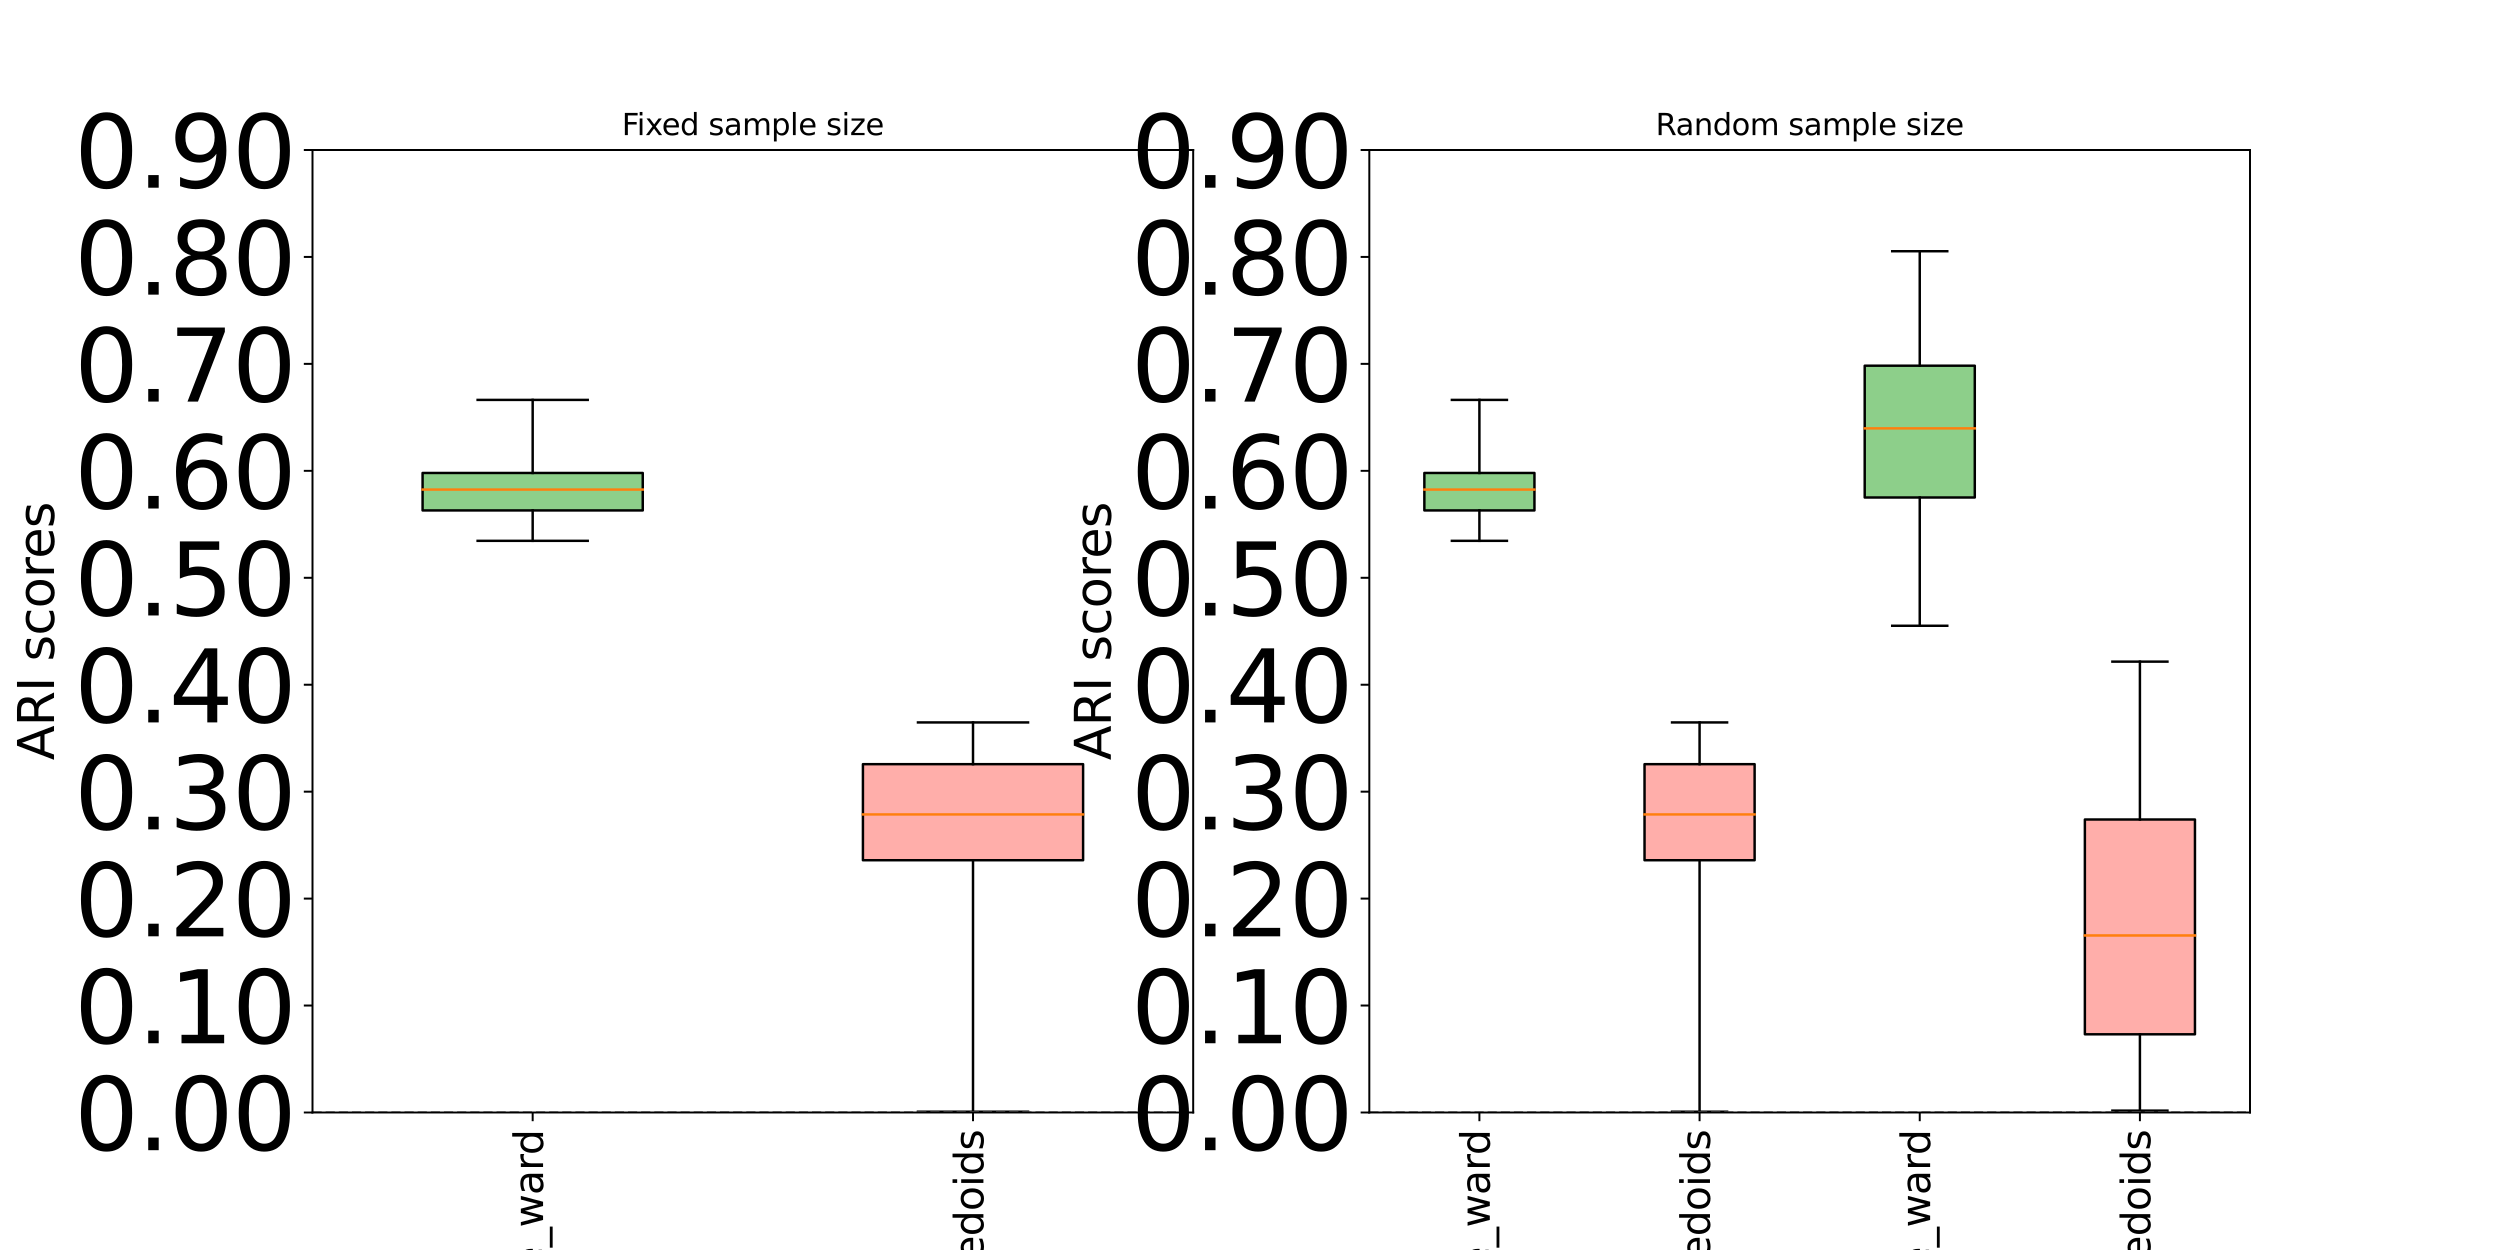 <?xml version="1.0" encoding="utf-8" standalone="no"?>
<!DOCTYPE svg PUBLIC "-//W3C//DTD SVG 1.1//EN"
  "http://www.w3.org/Graphics/SVG/1.1/DTD/svg11.dtd">
<svg xmlns:xlink="http://www.w3.org/1999/xlink" width="1008pt" height="504pt" viewBox="0 0 1008 504" xmlns="http://www.w3.org/2000/svg" version="1.1">
 <defs>
  <style type="text/css">*{stroke-linejoin: round; stroke-linecap: butt}</style>
 </defs>
 <g id="figure_1">
  <g id="patch_1">
   <path d="M 0 504 
L 1008 504 
L 1008 0 
L 0 0 
z
" style="fill: #ffffff"/>
  </g>
  <g id="axes_1">
   <g id="patch_2">
    <path d="M 126 448.56 
L 481.091 448.56 
L 481.091 60.48 
L 126 60.48 
z
" style="fill: #ffffff"/>
   </g>
   <g id="matplotlib.axis_1">
    <g id="xtick_1">
     <g id="line2d_1">
      <defs>
       <path id="m35c0bb3b2b" d="M 0 0 
L 0 3.5 
" style="stroke: #000000; stroke-width: 0.8"/>
      </defs>
      <g>
       <use xlink:href="#m35c0bb3b2b" x="214.773" y="448.56" style="stroke: #000000; stroke-width: 0.8"/>
      </g>
     </g>
     <g id="text_1">
      <!-- MIASA-(Eucl, Granger-Cause-3diff-chi2)- -Agglomerative_ward -->
      <g transform="translate(218.965 943.688)rotate(-90)scale(0.16 -0.16)">
       <defs>
        <path id="DejaVuSans-4d" d="M 628 4666 
L 1569 4666 
L 2759 1491 
L 3956 4666 
L 4897 4666 
L 4897 0 
L 4281 0 
L 4281 4097 
L 3078 897 
L 2444 897 
L 1241 4097 
L 1241 0 
L 628 0 
L 628 4666 
z
" transform="scale(0.016)"/>
        <path id="DejaVuSans-49" d="M 628 4666 
L 1259 4666 
L 1259 0 
L 628 0 
L 628 4666 
z
" transform="scale(0.016)"/>
        <path id="DejaVuSans-41" d="M 2188 4044 
L 1331 1722 
L 3047 1722 
L 2188 4044 
z
M 1831 4666 
L 2547 4666 
L 4325 0 
L 3669 0 
L 3244 1197 
L 1141 1197 
L 716 0 
L 50 0 
L 1831 4666 
z
" transform="scale(0.016)"/>
        <path id="DejaVuSans-53" d="M 3425 4513 
L 3425 3897 
Q 3066 4069 2747 4153 
Q 2428 4238 2131 4238 
Q 1616 4238 1336 4038 
Q 1056 3838 1056 3469 
Q 1056 3159 1242 3001 
Q 1428 2844 1947 2747 
L 2328 2669 
Q 3034 2534 3370 2195 
Q 3706 1856 3706 1288 
Q 3706 609 3251 259 
Q 2797 -91 1919 -91 
Q 1588 -91 1214 -16 
Q 841 59 441 206 
L 441 856 
Q 825 641 1194 531 
Q 1563 422 1919 422 
Q 2459 422 2753 634 
Q 3047 847 3047 1241 
Q 3047 1584 2836 1778 
Q 2625 1972 2144 2069 
L 1759 2144 
Q 1053 2284 737 2584 
Q 422 2884 422 3419 
Q 422 4038 858 4394 
Q 1294 4750 2059 4750 
Q 2388 4750 2728 4690 
Q 3069 4631 3425 4513 
z
" transform="scale(0.016)"/>
        <path id="DejaVuSans-2d" d="M 313 2009 
L 1997 2009 
L 1997 1497 
L 313 1497 
L 313 2009 
z
" transform="scale(0.016)"/>
        <path id="DejaVuSans-28" d="M 1984 4856 
Q 1566 4138 1362 3434 
Q 1159 2731 1159 2009 
Q 1159 1288 1364 580 
Q 1569 -128 1984 -844 
L 1484 -844 
Q 1016 -109 783 600 
Q 550 1309 550 2009 
Q 550 2706 781 3412 
Q 1013 4119 1484 4856 
L 1984 4856 
z
" transform="scale(0.016)"/>
        <path id="DejaVuSans-45" d="M 628 4666 
L 3578 4666 
L 3578 4134 
L 1259 4134 
L 1259 2753 
L 3481 2753 
L 3481 2222 
L 1259 2222 
L 1259 531 
L 3634 531 
L 3634 0 
L 628 0 
L 628 4666 
z
" transform="scale(0.016)"/>
        <path id="DejaVuSans-75" d="M 544 1381 
L 544 3500 
L 1119 3500 
L 1119 1403 
Q 1119 906 1312 657 
Q 1506 409 1894 409 
Q 2359 409 2629 706 
Q 2900 1003 2900 1516 
L 2900 3500 
L 3475 3500 
L 3475 0 
L 2900 0 
L 2900 538 
Q 2691 219 2414 64 
Q 2138 -91 1772 -91 
Q 1169 -91 856 284 
Q 544 659 544 1381 
z
M 1991 3584 
L 1991 3584 
z
" transform="scale(0.016)"/>
        <path id="DejaVuSans-63" d="M 3122 3366 
L 3122 2828 
Q 2878 2963 2633 3030 
Q 2388 3097 2138 3097 
Q 1578 3097 1268 2742 
Q 959 2388 959 1747 
Q 959 1106 1268 751 
Q 1578 397 2138 397 
Q 2388 397 2633 464 
Q 2878 531 3122 666 
L 3122 134 
Q 2881 22 2623 -34 
Q 2366 -91 2075 -91 
Q 1284 -91 818 406 
Q 353 903 353 1747 
Q 353 2603 823 3093 
Q 1294 3584 2113 3584 
Q 2378 3584 2631 3529 
Q 2884 3475 3122 3366 
z
" transform="scale(0.016)"/>
        <path id="DejaVuSans-6c" d="M 603 4863 
L 1178 4863 
L 1178 0 
L 603 0 
L 603 4863 
z
" transform="scale(0.016)"/>
        <path id="DejaVuSans-2c" d="M 750 794 
L 1409 794 
L 1409 256 
L 897 -744 
L 494 -744 
L 750 256 
L 750 794 
z
" transform="scale(0.016)"/>
        <path id="DejaVuSans-20" transform="scale(0.016)"/>
        <path id="DejaVuSans-47" d="M 3809 666 
L 3809 1919 
L 2778 1919 
L 2778 2438 
L 4434 2438 
L 4434 434 
Q 4069 175 3628 42 
Q 3188 -91 2688 -91 
Q 1594 -91 976 548 
Q 359 1188 359 2328 
Q 359 3472 976 4111 
Q 1594 4750 2688 4750 
Q 3144 4750 3555 4637 
Q 3966 4525 4313 4306 
L 4313 3634 
Q 3963 3931 3569 4081 
Q 3175 4231 2741 4231 
Q 1884 4231 1454 3753 
Q 1025 3275 1025 2328 
Q 1025 1384 1454 906 
Q 1884 428 2741 428 
Q 3075 428 3337 486 
Q 3600 544 3809 666 
z
" transform="scale(0.016)"/>
        <path id="DejaVuSans-72" d="M 2631 2963 
Q 2534 3019 2420 3045 
Q 2306 3072 2169 3072 
Q 1681 3072 1420 2755 
Q 1159 2438 1159 1844 
L 1159 0 
L 581 0 
L 581 3500 
L 1159 3500 
L 1159 2956 
Q 1341 3275 1631 3429 
Q 1922 3584 2338 3584 
Q 2397 3584 2469 3576 
Q 2541 3569 2628 3553 
L 2631 2963 
z
" transform="scale(0.016)"/>
        <path id="DejaVuSans-61" d="M 2194 1759 
Q 1497 1759 1228 1600 
Q 959 1441 959 1056 
Q 959 750 1161 570 
Q 1363 391 1709 391 
Q 2188 391 2477 730 
Q 2766 1069 2766 1631 
L 2766 1759 
L 2194 1759 
z
M 3341 1997 
L 3341 0 
L 2766 0 
L 2766 531 
Q 2569 213 2275 61 
Q 1981 -91 1556 -91 
Q 1019 -91 701 211 
Q 384 513 384 1019 
Q 384 1609 779 1909 
Q 1175 2209 1959 2209 
L 2766 2209 
L 2766 2266 
Q 2766 2663 2505 2880 
Q 2244 3097 1772 3097 
Q 1472 3097 1187 3025 
Q 903 2953 641 2809 
L 641 3341 
Q 956 3463 1253 3523 
Q 1550 3584 1831 3584 
Q 2591 3584 2966 3190 
Q 3341 2797 3341 1997 
z
" transform="scale(0.016)"/>
        <path id="DejaVuSans-6e" d="M 3513 2113 
L 3513 0 
L 2938 0 
L 2938 2094 
Q 2938 2591 2744 2837 
Q 2550 3084 2163 3084 
Q 1697 3084 1428 2787 
Q 1159 2491 1159 1978 
L 1159 0 
L 581 0 
L 581 3500 
L 1159 3500 
L 1159 2956 
Q 1366 3272 1645 3428 
Q 1925 3584 2291 3584 
Q 2894 3584 3203 3211 
Q 3513 2838 3513 2113 
z
" transform="scale(0.016)"/>
        <path id="DejaVuSans-67" d="M 2906 1791 
Q 2906 2416 2648 2759 
Q 2391 3103 1925 3103 
Q 1463 3103 1205 2759 
Q 947 2416 947 1791 
Q 947 1169 1205 825 
Q 1463 481 1925 481 
Q 2391 481 2648 825 
Q 2906 1169 2906 1791 
z
M 3481 434 
Q 3481 -459 3084 -895 
Q 2688 -1331 1869 -1331 
Q 1566 -1331 1297 -1286 
Q 1028 -1241 775 -1147 
L 775 -588 
Q 1028 -725 1275 -790 
Q 1522 -856 1778 -856 
Q 2344 -856 2625 -561 
Q 2906 -266 2906 331 
L 2906 616 
Q 2728 306 2450 153 
Q 2172 0 1784 0 
Q 1141 0 747 490 
Q 353 981 353 1791 
Q 353 2603 747 3093 
Q 1141 3584 1784 3584 
Q 2172 3584 2450 3431 
Q 2728 3278 2906 2969 
L 2906 3500 
L 3481 3500 
L 3481 434 
z
" transform="scale(0.016)"/>
        <path id="DejaVuSans-65" d="M 3597 1894 
L 3597 1613 
L 953 1613 
Q 991 1019 1311 708 
Q 1631 397 2203 397 
Q 2534 397 2845 478 
Q 3156 559 3463 722 
L 3463 178 
Q 3153 47 2828 -22 
Q 2503 -91 2169 -91 
Q 1331 -91 842 396 
Q 353 884 353 1716 
Q 353 2575 817 3079 
Q 1281 3584 2069 3584 
Q 2775 3584 3186 3129 
Q 3597 2675 3597 1894 
z
M 3022 2063 
Q 3016 2534 2758 2815 
Q 2500 3097 2075 3097 
Q 1594 3097 1305 2825 
Q 1016 2553 972 2059 
L 3022 2063 
z
" transform="scale(0.016)"/>
        <path id="DejaVuSans-43" d="M 4122 4306 
L 4122 3641 
Q 3803 3938 3442 4084 
Q 3081 4231 2675 4231 
Q 1875 4231 1450 3742 
Q 1025 3253 1025 2328 
Q 1025 1406 1450 917 
Q 1875 428 2675 428 
Q 3081 428 3442 575 
Q 3803 722 4122 1019 
L 4122 359 
Q 3791 134 3420 21 
Q 3050 -91 2638 -91 
Q 1578 -91 968 557 
Q 359 1206 359 2328 
Q 359 3453 968 4101 
Q 1578 4750 2638 4750 
Q 3056 4750 3426 4639 
Q 3797 4528 4122 4306 
z
" transform="scale(0.016)"/>
        <path id="DejaVuSans-73" d="M 2834 3397 
L 2834 2853 
Q 2591 2978 2328 3040 
Q 2066 3103 1784 3103 
Q 1356 3103 1142 2972 
Q 928 2841 928 2578 
Q 928 2378 1081 2264 
Q 1234 2150 1697 2047 
L 1894 2003 
Q 2506 1872 2764 1633 
Q 3022 1394 3022 966 
Q 3022 478 2636 193 
Q 2250 -91 1575 -91 
Q 1294 -91 989 -36 
Q 684 19 347 128 
L 347 722 
Q 666 556 975 473 
Q 1284 391 1588 391 
Q 1994 391 2212 530 
Q 2431 669 2431 922 
Q 2431 1156 2273 1281 
Q 2116 1406 1581 1522 
L 1381 1569 
Q 847 1681 609 1914 
Q 372 2147 372 2553 
Q 372 3047 722 3315 
Q 1072 3584 1716 3584 
Q 2034 3584 2315 3537 
Q 2597 3491 2834 3397 
z
" transform="scale(0.016)"/>
        <path id="DejaVuSans-33" d="M 2597 2516 
Q 3050 2419 3304 2112 
Q 3559 1806 3559 1356 
Q 3559 666 3084 287 
Q 2609 -91 1734 -91 
Q 1441 -91 1130 -33 
Q 819 25 488 141 
L 488 750 
Q 750 597 1062 519 
Q 1375 441 1716 441 
Q 2309 441 2620 675 
Q 2931 909 2931 1356 
Q 2931 1769 2642 2001 
Q 2353 2234 1838 2234 
L 1294 2234 
L 1294 2753 
L 1863 2753 
Q 2328 2753 2575 2939 
Q 2822 3125 2822 3475 
Q 2822 3834 2567 4026 
Q 2313 4219 1838 4219 
Q 1578 4219 1281 4162 
Q 984 4106 628 3988 
L 628 4550 
Q 988 4650 1302 4700 
Q 1616 4750 1894 4750 
Q 2613 4750 3031 4423 
Q 3450 4097 3450 3541 
Q 3450 3153 3228 2886 
Q 3006 2619 2597 2516 
z
" transform="scale(0.016)"/>
        <path id="DejaVuSans-64" d="M 2906 2969 
L 2906 4863 
L 3481 4863 
L 3481 0 
L 2906 0 
L 2906 525 
Q 2725 213 2448 61 
Q 2172 -91 1784 -91 
Q 1150 -91 751 415 
Q 353 922 353 1747 
Q 353 2572 751 3078 
Q 1150 3584 1784 3584 
Q 2172 3584 2448 3432 
Q 2725 3281 2906 2969 
z
M 947 1747 
Q 947 1113 1208 752 
Q 1469 391 1925 391 
Q 2381 391 2643 752 
Q 2906 1113 2906 1747 
Q 2906 2381 2643 2742 
Q 2381 3103 1925 3103 
Q 1469 3103 1208 2742 
Q 947 2381 947 1747 
z
" transform="scale(0.016)"/>
        <path id="DejaVuSans-69" d="M 603 3500 
L 1178 3500 
L 1178 0 
L 603 0 
L 603 3500 
z
M 603 4863 
L 1178 4863 
L 1178 4134 
L 603 4134 
L 603 4863 
z
" transform="scale(0.016)"/>
        <path id="DejaVuSans-66" d="M 2375 4863 
L 2375 4384 
L 1825 4384 
Q 1516 4384 1395 4259 
Q 1275 4134 1275 3809 
L 1275 3500 
L 2222 3500 
L 2222 3053 
L 1275 3053 
L 1275 0 
L 697 0 
L 697 3053 
L 147 3053 
L 147 3500 
L 697 3500 
L 697 3744 
Q 697 4328 969 4595 
Q 1241 4863 1831 4863 
L 2375 4863 
z
" transform="scale(0.016)"/>
        <path id="DejaVuSans-68" d="M 3513 2113 
L 3513 0 
L 2938 0 
L 2938 2094 
Q 2938 2591 2744 2837 
Q 2550 3084 2163 3084 
Q 1697 3084 1428 2787 
Q 1159 2491 1159 1978 
L 1159 0 
L 581 0 
L 581 4863 
L 1159 4863 
L 1159 2956 
Q 1366 3272 1645 3428 
Q 1925 3584 2291 3584 
Q 2894 3584 3203 3211 
Q 3513 2838 3513 2113 
z
" transform="scale(0.016)"/>
        <path id="DejaVuSans-32" d="M 1228 531 
L 3431 531 
L 3431 0 
L 469 0 
L 469 531 
Q 828 903 1448 1529 
Q 2069 2156 2228 2338 
Q 2531 2678 2651 2914 
Q 2772 3150 2772 3378 
Q 2772 3750 2511 3984 
Q 2250 4219 1831 4219 
Q 1534 4219 1204 4116 
Q 875 4013 500 3803 
L 500 4441 
Q 881 4594 1212 4672 
Q 1544 4750 1819 4750 
Q 2544 4750 2975 4387 
Q 3406 4025 3406 3419 
Q 3406 3131 3298 2873 
Q 3191 2616 2906 2266 
Q 2828 2175 2409 1742 
Q 1991 1309 1228 531 
z
" transform="scale(0.016)"/>
        <path id="DejaVuSans-29" d="M 513 4856 
L 1013 4856 
Q 1481 4119 1714 3412 
Q 1947 2706 1947 2009 
Q 1947 1309 1714 600 
Q 1481 -109 1013 -844 
L 513 -844 
Q 928 -128 1133 580 
Q 1338 1288 1338 2009 
Q 1338 2731 1133 3434 
Q 928 4138 513 4856 
z
" transform="scale(0.016)"/>
        <path id="DejaVuSans-6f" d="M 1959 3097 
Q 1497 3097 1228 2736 
Q 959 2375 959 1747 
Q 959 1119 1226 758 
Q 1494 397 1959 397 
Q 2419 397 2687 759 
Q 2956 1122 2956 1747 
Q 2956 2369 2687 2733 
Q 2419 3097 1959 3097 
z
M 1959 3584 
Q 2709 3584 3137 3096 
Q 3566 2609 3566 1747 
Q 3566 888 3137 398 
Q 2709 -91 1959 -91 
Q 1206 -91 779 398 
Q 353 888 353 1747 
Q 353 2609 779 3096 
Q 1206 3584 1959 3584 
z
" transform="scale(0.016)"/>
        <path id="DejaVuSans-6d" d="M 3328 2828 
Q 3544 3216 3844 3400 
Q 4144 3584 4550 3584 
Q 5097 3584 5394 3201 
Q 5691 2819 5691 2113 
L 5691 0 
L 5113 0 
L 5113 2094 
Q 5113 2597 4934 2840 
Q 4756 3084 4391 3084 
Q 3944 3084 3684 2787 
Q 3425 2491 3425 1978 
L 3425 0 
L 2847 0 
L 2847 2094 
Q 2847 2600 2669 2842 
Q 2491 3084 2119 3084 
Q 1678 3084 1418 2786 
Q 1159 2488 1159 1978 
L 1159 0 
L 581 0 
L 581 3500 
L 1159 3500 
L 1159 2956 
Q 1356 3278 1631 3431 
Q 1906 3584 2284 3584 
Q 2666 3584 2933 3390 
Q 3200 3197 3328 2828 
z
" transform="scale(0.016)"/>
        <path id="DejaVuSans-74" d="M 1172 4494 
L 1172 3500 
L 2356 3500 
L 2356 3053 
L 1172 3053 
L 1172 1153 
Q 1172 725 1289 603 
Q 1406 481 1766 481 
L 2356 481 
L 2356 0 
L 1766 0 
Q 1100 0 847 248 
Q 594 497 594 1153 
L 594 3053 
L 172 3053 
L 172 3500 
L 594 3500 
L 594 4494 
L 1172 4494 
z
" transform="scale(0.016)"/>
        <path id="DejaVuSans-76" d="M 191 3500 
L 800 3500 
L 1894 563 
L 2988 3500 
L 3597 3500 
L 2284 0 
L 1503 0 
L 191 3500 
z
" transform="scale(0.016)"/>
        <path id="DejaVuSans-5f" d="M 3263 -1063 
L 3263 -1509 
L -63 -1509 
L -63 -1063 
L 3263 -1063 
z
" transform="scale(0.016)"/>
        <path id="DejaVuSans-77" d="M 269 3500 
L 844 3500 
L 1563 769 
L 2278 3500 
L 2956 3500 
L 3675 769 
L 4391 3500 
L 4966 3500 
L 4050 0 
L 3372 0 
L 2619 2869 
L 1863 0 
L 1184 0 
L 269 3500 
z
" transform="scale(0.016)"/>
       </defs>
       <use xlink:href="#DejaVuSans-4d"/>
       <use xlink:href="#DejaVuSans-49" x="86.279"/>
       <use xlink:href="#DejaVuSans-41" x="115.771"/>
       <use xlink:href="#DejaVuSans-53" x="184.18"/>
       <use xlink:href="#DejaVuSans-41" x="249.531"/>
       <use xlink:href="#DejaVuSans-2d" x="315.689"/>
       <use xlink:href="#DejaVuSans-28" x="351.773"/>
       <use xlink:href="#DejaVuSans-45" x="390.787"/>
       <use xlink:href="#DejaVuSans-75" x="453.971"/>
       <use xlink:href="#DejaVuSans-63" x="517.35"/>
       <use xlink:href="#DejaVuSans-6c" x="572.33"/>
       <use xlink:href="#DejaVuSans-2c" x="600.113"/>
       <use xlink:href="#DejaVuSans-20" x="631.9"/>
       <use xlink:href="#DejaVuSans-47" x="663.688"/>
       <use xlink:href="#DejaVuSans-72" x="741.178"/>
       <use xlink:href="#DejaVuSans-61" x="782.291"/>
       <use xlink:href="#DejaVuSans-6e" x="843.57"/>
       <use xlink:href="#DejaVuSans-67" x="906.949"/>
       <use xlink:href="#DejaVuSans-65" x="970.426"/>
       <use xlink:href="#DejaVuSans-72" x="1031.949"/>
       <use xlink:href="#DejaVuSans-2d" x="1066.688"/>
       <use xlink:href="#DejaVuSans-43" x="1102.771"/>
       <use xlink:href="#DejaVuSans-61" x="1172.596"/>
       <use xlink:href="#DejaVuSans-75" x="1233.875"/>
       <use xlink:href="#DejaVuSans-73" x="1297.254"/>
       <use xlink:href="#DejaVuSans-65" x="1349.354"/>
       <use xlink:href="#DejaVuSans-2d" x="1410.877"/>
       <use xlink:href="#DejaVuSans-33" x="1446.961"/>
       <use xlink:href="#DejaVuSans-64" x="1510.584"/>
       <use xlink:href="#DejaVuSans-69" x="1574.061"/>
       <use xlink:href="#DejaVuSans-66" x="1601.844"/>
       <use xlink:href="#DejaVuSans-66" x="1637.049"/>
       <use xlink:href="#DejaVuSans-2d" x="1666.754"/>
       <use xlink:href="#DejaVuSans-63" x="1702.838"/>
       <use xlink:href="#DejaVuSans-68" x="1757.818"/>
       <use xlink:href="#DejaVuSans-69" x="1821.197"/>
       <use xlink:href="#DejaVuSans-32" x="1848.98"/>
       <use xlink:href="#DejaVuSans-29" x="1912.604"/>
       <use xlink:href="#DejaVuSans-2d" x="1951.617"/>
       <use xlink:href="#DejaVuSans-2d" x="1987.701"/>
       <use xlink:href="#DejaVuSans-41" x="2021.535"/>
       <use xlink:href="#DejaVuSans-67" x="2089.943"/>
       <use xlink:href="#DejaVuSans-67" x="2153.42"/>
       <use xlink:href="#DejaVuSans-6c" x="2216.896"/>
       <use xlink:href="#DejaVuSans-6f" x="2244.68"/>
       <use xlink:href="#DejaVuSans-6d" x="2305.861"/>
       <use xlink:href="#DejaVuSans-65" x="2403.273"/>
       <use xlink:href="#DejaVuSans-72" x="2464.797"/>
       <use xlink:href="#DejaVuSans-61" x="2505.91"/>
       <use xlink:href="#DejaVuSans-74" x="2567.189"/>
       <use xlink:href="#DejaVuSans-69" x="2606.398"/>
       <use xlink:href="#DejaVuSans-76" x="2634.182"/>
       <use xlink:href="#DejaVuSans-65" x="2693.361"/>
       <use xlink:href="#DejaVuSans-5f" x="2754.885"/>
       <use xlink:href="#DejaVuSans-77" x="2804.885"/>
       <use xlink:href="#DejaVuSans-61" x="2886.672"/>
       <use xlink:href="#DejaVuSans-72" x="2947.951"/>
       <use xlink:href="#DejaVuSans-64" x="2987.314"/>
      </g>
     </g>
    </g>
    <g id="xtick_2">
     <g id="line2d_2">
      <g>
       <use xlink:href="#m35c0bb3b2b" x="392.318" y="448.56" style="stroke: #000000; stroke-width: 0.8"/>
      </g>
     </g>
     <g id="text_2">
      <!-- non_MD-(Eucl, Granger-Cause-3diff-chi2)- -Kmedoids -->
      <g transform="translate(396.511 871.852)rotate(-90)scale(0.16 -0.16)">
       <defs>
        <path id="DejaVuSans-44" d="M 1259 4147 
L 1259 519 
L 2022 519 
Q 2988 519 3436 956 
Q 3884 1394 3884 2338 
Q 3884 3275 3436 3711 
Q 2988 4147 2022 4147 
L 1259 4147 
z
M 628 4666 
L 1925 4666 
Q 3281 4666 3915 4102 
Q 4550 3538 4550 2338 
Q 4550 1131 3912 565 
Q 3275 0 1925 0 
L 628 0 
L 628 4666 
z
" transform="scale(0.016)"/>
        <path id="DejaVuSans-4b" d="M 628 4666 
L 1259 4666 
L 1259 2694 
L 3353 4666 
L 4166 4666 
L 1850 2491 
L 4331 0 
L 3500 0 
L 1259 2247 
L 1259 0 
L 628 0 
L 628 4666 
z
" transform="scale(0.016)"/>
       </defs>
       <use xlink:href="#DejaVuSans-6e"/>
       <use xlink:href="#DejaVuSans-6f" x="63.379"/>
       <use xlink:href="#DejaVuSans-6e" x="124.561"/>
       <use xlink:href="#DejaVuSans-5f" x="187.939"/>
       <use xlink:href="#DejaVuSans-4d" x="237.939"/>
       <use xlink:href="#DejaVuSans-44" x="324.219"/>
       <use xlink:href="#DejaVuSans-2d" x="401.221"/>
       <use xlink:href="#DejaVuSans-28" x="437.305"/>
       <use xlink:href="#DejaVuSans-45" x="476.318"/>
       <use xlink:href="#DejaVuSans-75" x="539.502"/>
       <use xlink:href="#DejaVuSans-63" x="602.881"/>
       <use xlink:href="#DejaVuSans-6c" x="657.861"/>
       <use xlink:href="#DejaVuSans-2c" x="685.645"/>
       <use xlink:href="#DejaVuSans-20" x="717.432"/>
       <use xlink:href="#DejaVuSans-47" x="749.219"/>
       <use xlink:href="#DejaVuSans-72" x="826.709"/>
       <use xlink:href="#DejaVuSans-61" x="867.822"/>
       <use xlink:href="#DejaVuSans-6e" x="929.102"/>
       <use xlink:href="#DejaVuSans-67" x="992.48"/>
       <use xlink:href="#DejaVuSans-65" x="1055.957"/>
       <use xlink:href="#DejaVuSans-72" x="1117.48"/>
       <use xlink:href="#DejaVuSans-2d" x="1152.219"/>
       <use xlink:href="#DejaVuSans-43" x="1188.303"/>
       <use xlink:href="#DejaVuSans-61" x="1258.127"/>
       <use xlink:href="#DejaVuSans-75" x="1319.406"/>
       <use xlink:href="#DejaVuSans-73" x="1382.785"/>
       <use xlink:href="#DejaVuSans-65" x="1434.885"/>
       <use xlink:href="#DejaVuSans-2d" x="1496.408"/>
       <use xlink:href="#DejaVuSans-33" x="1532.492"/>
       <use xlink:href="#DejaVuSans-64" x="1596.115"/>
       <use xlink:href="#DejaVuSans-69" x="1659.592"/>
       <use xlink:href="#DejaVuSans-66" x="1687.375"/>
       <use xlink:href="#DejaVuSans-66" x="1722.58"/>
       <use xlink:href="#DejaVuSans-2d" x="1752.285"/>
       <use xlink:href="#DejaVuSans-63" x="1788.369"/>
       <use xlink:href="#DejaVuSans-68" x="1843.35"/>
       <use xlink:href="#DejaVuSans-69" x="1906.729"/>
       <use xlink:href="#DejaVuSans-32" x="1934.512"/>
       <use xlink:href="#DejaVuSans-29" x="1998.135"/>
       <use xlink:href="#DejaVuSans-2d" x="2037.148"/>
       <use xlink:href="#DejaVuSans-2d" x="2073.232"/>
       <use xlink:href="#DejaVuSans-4b" x="2109.316"/>
       <use xlink:href="#DejaVuSans-6d" x="2174.893"/>
       <use xlink:href="#DejaVuSans-65" x="2272.305"/>
       <use xlink:href="#DejaVuSans-64" x="2333.828"/>
       <use xlink:href="#DejaVuSans-6f" x="2397.305"/>
       <use xlink:href="#DejaVuSans-69" x="2458.486"/>
       <use xlink:href="#DejaVuSans-64" x="2486.27"/>
       <use xlink:href="#DejaVuSans-73" x="2549.746"/>
      </g>
     </g>
    </g>
   </g>
   <g id="matplotlib.axis_2">
    <g id="ytick_1">
     <g id="line2d_3">
      <defs>
       <path id="m1cfe12003a" d="M 0 0 
L -3.5 0 
" style="stroke: #000000; stroke-width: 0.8"/>
      </defs>
      <g>
       <use xlink:href="#m1cfe12003a" x="126" y="448.56" style="stroke: #000000; stroke-width: 0.8"/>
      </g>
     </g>
     <g id="text_3">
      <!-- 0.00 -->
      <g transform="translate(29.938 463.757)scale(0.4 -0.4)">
       <defs>
        <path id="DejaVuSans-30" d="M 2034 4250 
Q 1547 4250 1301 3770 
Q 1056 3291 1056 2328 
Q 1056 1369 1301 889 
Q 1547 409 2034 409 
Q 2525 409 2770 889 
Q 3016 1369 3016 2328 
Q 3016 3291 2770 3770 
Q 2525 4250 2034 4250 
z
M 2034 4750 
Q 2819 4750 3233 4129 
Q 3647 3509 3647 2328 
Q 3647 1150 3233 529 
Q 2819 -91 2034 -91 
Q 1250 -91 836 529 
Q 422 1150 422 2328 
Q 422 3509 836 4129 
Q 1250 4750 2034 4750 
z
" transform="scale(0.016)"/>
        <path id="DejaVuSans-2e" d="M 684 794 
L 1344 794 
L 1344 0 
L 684 0 
L 684 794 
z
" transform="scale(0.016)"/>
       </defs>
       <use xlink:href="#DejaVuSans-30"/>
       <use xlink:href="#DejaVuSans-2e" x="63.623"/>
       <use xlink:href="#DejaVuSans-30" x="95.41"/>
       <use xlink:href="#DejaVuSans-30" x="159.033"/>
      </g>
     </g>
    </g>
    <g id="ytick_2">
     <g id="line2d_4">
      <g>
       <use xlink:href="#m1cfe12003a" x="126" y="405.44" style="stroke: #000000; stroke-width: 0.8"/>
      </g>
     </g>
     <g id="text_4">
      <!-- 0.10 -->
      <g transform="translate(29.938 420.637)scale(0.4 -0.4)">
       <defs>
        <path id="DejaVuSans-31" d="M 794 531 
L 1825 531 
L 1825 4091 
L 703 3866 
L 703 4441 
L 1819 4666 
L 2450 4666 
L 2450 531 
L 3481 531 
L 3481 0 
L 794 0 
L 794 531 
z
" transform="scale(0.016)"/>
       </defs>
       <use xlink:href="#DejaVuSans-30"/>
       <use xlink:href="#DejaVuSans-2e" x="63.623"/>
       <use xlink:href="#DejaVuSans-31" x="95.41"/>
       <use xlink:href="#DejaVuSans-30" x="159.033"/>
      </g>
     </g>
    </g>
    <g id="ytick_3">
     <g id="line2d_5">
      <g>
       <use xlink:href="#m1cfe12003a" x="126" y="362.32" style="stroke: #000000; stroke-width: 0.8"/>
      </g>
     </g>
     <g id="text_5">
      <!-- 0.20 -->
      <g transform="translate(29.938 377.517)scale(0.4 -0.4)">
       <use xlink:href="#DejaVuSans-30"/>
       <use xlink:href="#DejaVuSans-2e" x="63.623"/>
       <use xlink:href="#DejaVuSans-32" x="95.41"/>
       <use xlink:href="#DejaVuSans-30" x="159.033"/>
      </g>
     </g>
    </g>
    <g id="ytick_4">
     <g id="line2d_6">
      <g>
       <use xlink:href="#m1cfe12003a" x="126" y="319.2" style="stroke: #000000; stroke-width: 0.8"/>
      </g>
     </g>
     <g id="text_6">
      <!-- 0.30 -->
      <g transform="translate(29.938 334.397)scale(0.4 -0.4)">
       <use xlink:href="#DejaVuSans-30"/>
       <use xlink:href="#DejaVuSans-2e" x="63.623"/>
       <use xlink:href="#DejaVuSans-33" x="95.41"/>
       <use xlink:href="#DejaVuSans-30" x="159.033"/>
      </g>
     </g>
    </g>
    <g id="ytick_5">
     <g id="line2d_7">
      <g>
       <use xlink:href="#m1cfe12003a" x="126" y="276.08" style="stroke: #000000; stroke-width: 0.8"/>
      </g>
     </g>
     <g id="text_7">
      <!-- 0.40 -->
      <g transform="translate(29.938 291.277)scale(0.4 -0.4)">
       <defs>
        <path id="DejaVuSans-34" d="M 2419 4116 
L 825 1625 
L 2419 1625 
L 2419 4116 
z
M 2253 4666 
L 3047 4666 
L 3047 1625 
L 3713 1625 
L 3713 1100 
L 3047 1100 
L 3047 0 
L 2419 0 
L 2419 1100 
L 313 1100 
L 313 1709 
L 2253 4666 
z
" transform="scale(0.016)"/>
       </defs>
       <use xlink:href="#DejaVuSans-30"/>
       <use xlink:href="#DejaVuSans-2e" x="63.623"/>
       <use xlink:href="#DejaVuSans-34" x="95.41"/>
       <use xlink:href="#DejaVuSans-30" x="159.033"/>
      </g>
     </g>
    </g>
    <g id="ytick_6">
     <g id="line2d_8">
      <g>
       <use xlink:href="#m1cfe12003a" x="126" y="232.96" style="stroke: #000000; stroke-width: 0.8"/>
      </g>
     </g>
     <g id="text_8">
      <!-- 0.50 -->
      <g transform="translate(29.938 248.157)scale(0.4 -0.4)">
       <defs>
        <path id="DejaVuSans-35" d="M 691 4666 
L 3169 4666 
L 3169 4134 
L 1269 4134 
L 1269 2991 
Q 1406 3038 1543 3061 
Q 1681 3084 1819 3084 
Q 2600 3084 3056 2656 
Q 3513 2228 3513 1497 
Q 3513 744 3044 326 
Q 2575 -91 1722 -91 
Q 1428 -91 1123 -41 
Q 819 9 494 109 
L 494 744 
Q 775 591 1075 516 
Q 1375 441 1709 441 
Q 2250 441 2565 725 
Q 2881 1009 2881 1497 
Q 2881 1984 2565 2268 
Q 2250 2553 1709 2553 
Q 1456 2553 1204 2497 
Q 953 2441 691 2322 
L 691 4666 
z
" transform="scale(0.016)"/>
       </defs>
       <use xlink:href="#DejaVuSans-30"/>
       <use xlink:href="#DejaVuSans-2e" x="63.623"/>
       <use xlink:href="#DejaVuSans-35" x="95.41"/>
       <use xlink:href="#DejaVuSans-30" x="159.033"/>
      </g>
     </g>
    </g>
    <g id="ytick_7">
     <g id="line2d_9">
      <g>
       <use xlink:href="#m1cfe12003a" x="126" y="189.84" style="stroke: #000000; stroke-width: 0.8"/>
      </g>
     </g>
     <g id="text_9">
      <!-- 0.60 -->
      <g transform="translate(29.938 205.037)scale(0.4 -0.4)">
       <defs>
        <path id="DejaVuSans-36" d="M 2113 2584 
Q 1688 2584 1439 2293 
Q 1191 2003 1191 1497 
Q 1191 994 1439 701 
Q 1688 409 2113 409 
Q 2538 409 2786 701 
Q 3034 994 3034 1497 
Q 3034 2003 2786 2293 
Q 2538 2584 2113 2584 
z
M 3366 4563 
L 3366 3988 
Q 3128 4100 2886 4159 
Q 2644 4219 2406 4219 
Q 1781 4219 1451 3797 
Q 1122 3375 1075 2522 
Q 1259 2794 1537 2939 
Q 1816 3084 2150 3084 
Q 2853 3084 3261 2657 
Q 3669 2231 3669 1497 
Q 3669 778 3244 343 
Q 2819 -91 2113 -91 
Q 1303 -91 875 529 
Q 447 1150 447 2328 
Q 447 3434 972 4092 
Q 1497 4750 2381 4750 
Q 2619 4750 2861 4703 
Q 3103 4656 3366 4563 
z
" transform="scale(0.016)"/>
       </defs>
       <use xlink:href="#DejaVuSans-30"/>
       <use xlink:href="#DejaVuSans-2e" x="63.623"/>
       <use xlink:href="#DejaVuSans-36" x="95.41"/>
       <use xlink:href="#DejaVuSans-30" x="159.033"/>
      </g>
     </g>
    </g>
    <g id="ytick_8">
     <g id="line2d_10">
      <g>
       <use xlink:href="#m1cfe12003a" x="126" y="146.72" style="stroke: #000000; stroke-width: 0.8"/>
      </g>
     </g>
     <g id="text_10">
      <!-- 0.70 -->
      <g transform="translate(29.938 161.917)scale(0.4 -0.4)">
       <defs>
        <path id="DejaVuSans-37" d="M 525 4666 
L 3525 4666 
L 3525 4397 
L 1831 0 
L 1172 0 
L 2766 4134 
L 525 4134 
L 525 4666 
z
" transform="scale(0.016)"/>
       </defs>
       <use xlink:href="#DejaVuSans-30"/>
       <use xlink:href="#DejaVuSans-2e" x="63.623"/>
       <use xlink:href="#DejaVuSans-37" x="95.41"/>
       <use xlink:href="#DejaVuSans-30" x="159.033"/>
      </g>
     </g>
    </g>
    <g id="ytick_9">
     <g id="line2d_11">
      <g>
       <use xlink:href="#m1cfe12003a" x="126" y="103.6" style="stroke: #000000; stroke-width: 0.8"/>
      </g>
     </g>
     <g id="text_11">
      <!-- 0.80 -->
      <g transform="translate(29.938 118.797)scale(0.4 -0.4)">
       <defs>
        <path id="DejaVuSans-38" d="M 2034 2216 
Q 1584 2216 1326 1975 
Q 1069 1734 1069 1313 
Q 1069 891 1326 650 
Q 1584 409 2034 409 
Q 2484 409 2743 651 
Q 3003 894 3003 1313 
Q 3003 1734 2745 1975 
Q 2488 2216 2034 2216 
z
M 1403 2484 
Q 997 2584 770 2862 
Q 544 3141 544 3541 
Q 544 4100 942 4425 
Q 1341 4750 2034 4750 
Q 2731 4750 3128 4425 
Q 3525 4100 3525 3541 
Q 3525 3141 3298 2862 
Q 3072 2584 2669 2484 
Q 3125 2378 3379 2068 
Q 3634 1759 3634 1313 
Q 3634 634 3220 271 
Q 2806 -91 2034 -91 
Q 1263 -91 848 271 
Q 434 634 434 1313 
Q 434 1759 690 2068 
Q 947 2378 1403 2484 
z
M 1172 3481 
Q 1172 3119 1398 2916 
Q 1625 2713 2034 2713 
Q 2441 2713 2670 2916 
Q 2900 3119 2900 3481 
Q 2900 3844 2670 4047 
Q 2441 4250 2034 4250 
Q 1625 4250 1398 4047 
Q 1172 3844 1172 3481 
z
" transform="scale(0.016)"/>
       </defs>
       <use xlink:href="#DejaVuSans-30"/>
       <use xlink:href="#DejaVuSans-2e" x="63.623"/>
       <use xlink:href="#DejaVuSans-38" x="95.41"/>
       <use xlink:href="#DejaVuSans-30" x="159.033"/>
      </g>
     </g>
    </g>
    <g id="ytick_10">
     <g id="line2d_12">
      <g>
       <use xlink:href="#m1cfe12003a" x="126" y="60.48" style="stroke: #000000; stroke-width: 0.8"/>
      </g>
     </g>
     <g id="text_12">
      <!-- 0.90 -->
      <g transform="translate(29.938 75.677)scale(0.4 -0.4)">
       <defs>
        <path id="DejaVuSans-39" d="M 703 97 
L 703 672 
Q 941 559 1184 500 
Q 1428 441 1663 441 
Q 2288 441 2617 861 
Q 2947 1281 2994 2138 
Q 2813 1869 2534 1725 
Q 2256 1581 1919 1581 
Q 1219 1581 811 2004 
Q 403 2428 403 3163 
Q 403 3881 828 4315 
Q 1253 4750 1959 4750 
Q 2769 4750 3195 4129 
Q 3622 3509 3622 2328 
Q 3622 1225 3098 567 
Q 2575 -91 1691 -91 
Q 1453 -91 1209 -44 
Q 966 3 703 97 
z
M 1959 2075 
Q 2384 2075 2632 2365 
Q 2881 2656 2881 3163 
Q 2881 3666 2632 3958 
Q 2384 4250 1959 4250 
Q 1534 4250 1286 3958 
Q 1038 3666 1038 3163 
Q 1038 2656 1286 2365 
Q 1534 2075 1959 2075 
z
" transform="scale(0.016)"/>
       </defs>
       <use xlink:href="#DejaVuSans-30"/>
       <use xlink:href="#DejaVuSans-2e" x="63.623"/>
       <use xlink:href="#DejaVuSans-39" x="95.41"/>
       <use xlink:href="#DejaVuSans-30" x="159.033"/>
      </g>
     </g>
    </g>
    <g id="text_13">
     <!-- ARI scores -->
     <g transform="translate(21.778 306.512)rotate(-90)scale(0.2 -0.2)">
      <defs>
       <path id="DejaVuSans-52" d="M 2841 2188 
Q 3044 2119 3236 1894 
Q 3428 1669 3622 1275 
L 4263 0 
L 3584 0 
L 2988 1197 
Q 2756 1666 2539 1819 
Q 2322 1972 1947 1972 
L 1259 1972 
L 1259 0 
L 628 0 
L 628 4666 
L 2053 4666 
Q 2853 4666 3247 4331 
Q 3641 3997 3641 3322 
Q 3641 2881 3436 2590 
Q 3231 2300 2841 2188 
z
M 1259 4147 
L 1259 2491 
L 2053 2491 
Q 2509 2491 2742 2702 
Q 2975 2913 2975 3322 
Q 2975 3731 2742 3939 
Q 2509 4147 2053 4147 
L 1259 4147 
z
" transform="scale(0.016)"/>
      </defs>
      <use xlink:href="#DejaVuSans-41"/>
      <use xlink:href="#DejaVuSans-52" x="68.408"/>
      <use xlink:href="#DejaVuSans-49" x="137.891"/>
      <use xlink:href="#DejaVuSans-20" x="167.383"/>
      <use xlink:href="#DejaVuSans-73" x="199.17"/>
      <use xlink:href="#DejaVuSans-63" x="251.27"/>
      <use xlink:href="#DejaVuSans-6f" x="306.25"/>
      <use xlink:href="#DejaVuSans-72" x="367.432"/>
      <use xlink:href="#DejaVuSans-65" x="406.295"/>
      <use xlink:href="#DejaVuSans-73" x="467.818"/>
     </g>
    </g>
   </g>
   <g id="patch_3">
    <path d="M 170.386 205.803 
L 259.159 205.803 
L 259.159 190.702 
L 170.386 190.702 
L 170.386 205.803 
z
" clip-path="url(#p3c95b091cc)" style="fill: #8dcf8a; stroke: #000000; stroke-linejoin: miter"/>
   </g>
   <g id="line2d_13">
    <path d="M 214.773 205.803 
L 214.773 218.07 
" clip-path="url(#p3c95b091cc)" style="fill: none; stroke: #000000; stroke-linecap: square"/>
   </g>
   <g id="line2d_14">
    <path d="M 214.773 190.702 
L 214.773 161.245 
" clip-path="url(#p3c95b091cc)" style="fill: none; stroke: #000000; stroke-linecap: square"/>
   </g>
   <g id="line2d_15">
    <path d="M 192.58 218.07 
L 236.966 218.07 
" clip-path="url(#p3c95b091cc)" style="fill: none; stroke: #000000; stroke-linecap: square"/>
   </g>
   <g id="line2d_16">
    <path d="M 192.58 161.245 
L 236.966 161.245 
" clip-path="url(#p3c95b091cc)" style="fill: none; stroke: #000000; stroke-linecap: square"/>
   </g>
   <g id="patch_4">
    <path d="M 347.932 346.848 
L 436.705 346.848 
L 436.705 308.121 
L 347.932 308.121 
L 347.932 346.848 
z
" clip-path="url(#p3c95b091cc)" style="fill: #ffaeaa; stroke: #000000; stroke-linejoin: miter"/>
   </g>
   <g id="line2d_17">
    <path d="M 392.318 346.848 
L 392.318 448.234 
" clip-path="url(#p3c95b091cc)" style="fill: none; stroke: #000000; stroke-linecap: square"/>
   </g>
   <g id="line2d_18">
    <path d="M 392.318 308.121 
L 392.318 291.293 
" clip-path="url(#p3c95b091cc)" style="fill: none; stroke: #000000; stroke-linecap: square"/>
   </g>
   <g id="line2d_19">
    <path d="M 370.125 448.234 
L 414.511 448.234 
" clip-path="url(#p3c95b091cc)" style="fill: none; stroke: #000000; stroke-linecap: square"/>
   </g>
   <g id="line2d_20">
    <path d="M 370.125 291.293 
L 414.511 291.293 
" clip-path="url(#p3c95b091cc)" style="fill: none; stroke: #000000; stroke-linecap: square"/>
   </g>
   <g id="line2d_21">
    <path d="M 126 448.56 
L 836.182 448.56 
" clip-path="url(#p3c95b091cc)" style="fill: none; stroke-dasharray: 3.7,1.6; stroke-dashoffset: 0; stroke: #808080"/>
   </g>
   <g id="line2d_22">
    <path d="M 170.386 197.403 
L 259.159 197.403 
" clip-path="url(#p3c95b091cc)" style="fill: none; stroke: #ff7f0e; stroke-linecap: square"/>
   </g>
   <g id="line2d_23">
    <path d="M 347.932 328.386 
L 436.705 328.386 
" clip-path="url(#p3c95b091cc)" style="fill: none; stroke: #ff7f0e; stroke-linecap: square"/>
   </g>
   <g id="patch_5">
    <path d="M 126 448.56 
L 126 60.48 
" style="fill: none; stroke: #000000; stroke-width: 0.8; stroke-linejoin: miter; stroke-linecap: square"/>
   </g>
   <g id="patch_6">
    <path d="M 481.091 448.56 
L 481.091 60.48 
" style="fill: none; stroke: #000000; stroke-width: 0.8; stroke-linejoin: miter; stroke-linecap: square"/>
   </g>
   <g id="patch_7">
    <path d="M 126 448.56 
L 481.091 448.56 
" style="fill: none; stroke: #000000; stroke-width: 0.8; stroke-linejoin: miter; stroke-linecap: square"/>
   </g>
   <g id="patch_8">
    <path d="M 126 60.48 
L 481.091 60.48 
" style="fill: none; stroke: #000000; stroke-width: 0.8; stroke-linejoin: miter; stroke-linecap: square"/>
   </g>
   <g id="text_14">
    <!-- Fixed sample size -->
    <g transform="translate(250.736 54.48)scale(0.12 -0.12)">
     <defs>
      <path id="DejaVuSans-46" d="M 628 4666 
L 3309 4666 
L 3309 4134 
L 1259 4134 
L 1259 2759 
L 3109 2759 
L 3109 2228 
L 1259 2228 
L 1259 0 
L 628 0 
L 628 4666 
z
" transform="scale(0.016)"/>
      <path id="DejaVuSans-78" d="M 3513 3500 
L 2247 1797 
L 3578 0 
L 2900 0 
L 1881 1375 
L 863 0 
L 184 0 
L 1544 1831 
L 300 3500 
L 978 3500 
L 1906 2253 
L 2834 3500 
L 3513 3500 
z
" transform="scale(0.016)"/>
      <path id="DejaVuSans-70" d="M 1159 525 
L 1159 -1331 
L 581 -1331 
L 581 3500 
L 1159 3500 
L 1159 2969 
Q 1341 3281 1617 3432 
Q 1894 3584 2278 3584 
Q 2916 3584 3314 3078 
Q 3713 2572 3713 1747 
Q 3713 922 3314 415 
Q 2916 -91 2278 -91 
Q 1894 -91 1617 61 
Q 1341 213 1159 525 
z
M 3116 1747 
Q 3116 2381 2855 2742 
Q 2594 3103 2138 3103 
Q 1681 3103 1420 2742 
Q 1159 2381 1159 1747 
Q 1159 1113 1420 752 
Q 1681 391 2138 391 
Q 2594 391 2855 752 
Q 3116 1113 3116 1747 
z
" transform="scale(0.016)"/>
      <path id="DejaVuSans-7a" d="M 353 3500 
L 3084 3500 
L 3084 2975 
L 922 459 
L 3084 459 
L 3084 0 
L 275 0 
L 275 525 
L 2438 3041 
L 353 3041 
L 353 3500 
z
" transform="scale(0.016)"/>
     </defs>
     <use xlink:href="#DejaVuSans-46"/>
     <use xlink:href="#DejaVuSans-69" x="50.27"/>
     <use xlink:href="#DejaVuSans-78" x="78.053"/>
     <use xlink:href="#DejaVuSans-65" x="134.107"/>
     <use xlink:href="#DejaVuSans-64" x="195.631"/>
     <use xlink:href="#DejaVuSans-20" x="259.107"/>
     <use xlink:href="#DejaVuSans-73" x="290.895"/>
     <use xlink:href="#DejaVuSans-61" x="342.994"/>
     <use xlink:href="#DejaVuSans-6d" x="404.273"/>
     <use xlink:href="#DejaVuSans-70" x="501.686"/>
     <use xlink:href="#DejaVuSans-6c" x="565.162"/>
     <use xlink:href="#DejaVuSans-65" x="592.945"/>
     <use xlink:href="#DejaVuSans-20" x="654.469"/>
     <use xlink:href="#DejaVuSans-73" x="686.256"/>
     <use xlink:href="#DejaVuSans-69" x="738.355"/>
     <use xlink:href="#DejaVuSans-7a" x="766.139"/>
     <use xlink:href="#DejaVuSans-65" x="818.629"/>
    </g>
   </g>
  </g>
  <g id="axes_2">
   <g id="patch_9">
    <path d="M 552.109 448.56 
L 907.2 448.56 
L 907.2 60.48 
L 552.109 60.48 
z
" style="fill: #ffffff"/>
   </g>
   <g id="matplotlib.axis_3">
    <g id="xtick_3">
     <g id="line2d_24">
      <g>
       <use xlink:href="#m35c0bb3b2b" x="596.495" y="448.56" style="stroke: #000000; stroke-width: 0.8"/>
      </g>
     </g>
     <g id="text_15">
      <!-- MIASA-(Eucl, Granger-Cause-3diff-chi2)- -Agglomerative_ward -->
      <g transform="translate(600.688 943.688)rotate(-90)scale(0.16 -0.16)">
       <use xlink:href="#DejaVuSans-4d"/>
       <use xlink:href="#DejaVuSans-49" x="86.279"/>
       <use xlink:href="#DejaVuSans-41" x="115.771"/>
       <use xlink:href="#DejaVuSans-53" x="184.18"/>
       <use xlink:href="#DejaVuSans-41" x="249.531"/>
       <use xlink:href="#DejaVuSans-2d" x="315.689"/>
       <use xlink:href="#DejaVuSans-28" x="351.773"/>
       <use xlink:href="#DejaVuSans-45" x="390.787"/>
       <use xlink:href="#DejaVuSans-75" x="453.971"/>
       <use xlink:href="#DejaVuSans-63" x="517.35"/>
       <use xlink:href="#DejaVuSans-6c" x="572.33"/>
       <use xlink:href="#DejaVuSans-2c" x="600.113"/>
       <use xlink:href="#DejaVuSans-20" x="631.9"/>
       <use xlink:href="#DejaVuSans-47" x="663.688"/>
       <use xlink:href="#DejaVuSans-72" x="741.178"/>
       <use xlink:href="#DejaVuSans-61" x="782.291"/>
       <use xlink:href="#DejaVuSans-6e" x="843.57"/>
       <use xlink:href="#DejaVuSans-67" x="906.949"/>
       <use xlink:href="#DejaVuSans-65" x="970.426"/>
       <use xlink:href="#DejaVuSans-72" x="1031.949"/>
       <use xlink:href="#DejaVuSans-2d" x="1066.688"/>
       <use xlink:href="#DejaVuSans-43" x="1102.771"/>
       <use xlink:href="#DejaVuSans-61" x="1172.596"/>
       <use xlink:href="#DejaVuSans-75" x="1233.875"/>
       <use xlink:href="#DejaVuSans-73" x="1297.254"/>
       <use xlink:href="#DejaVuSans-65" x="1349.354"/>
       <use xlink:href="#DejaVuSans-2d" x="1410.877"/>
       <use xlink:href="#DejaVuSans-33" x="1446.961"/>
       <use xlink:href="#DejaVuSans-64" x="1510.584"/>
       <use xlink:href="#DejaVuSans-69" x="1574.061"/>
       <use xlink:href="#DejaVuSans-66" x="1601.844"/>
       <use xlink:href="#DejaVuSans-66" x="1637.049"/>
       <use xlink:href="#DejaVuSans-2d" x="1666.754"/>
       <use xlink:href="#DejaVuSans-63" x="1702.838"/>
       <use xlink:href="#DejaVuSans-68" x="1757.818"/>
       <use xlink:href="#DejaVuSans-69" x="1821.197"/>
       <use xlink:href="#DejaVuSans-32" x="1848.98"/>
       <use xlink:href="#DejaVuSans-29" x="1912.604"/>
       <use xlink:href="#DejaVuSans-2d" x="1951.617"/>
       <use xlink:href="#DejaVuSans-2d" x="1987.701"/>
       <use xlink:href="#DejaVuSans-41" x="2021.535"/>
       <use xlink:href="#DejaVuSans-67" x="2089.943"/>
       <use xlink:href="#DejaVuSans-67" x="2153.42"/>
       <use xlink:href="#DejaVuSans-6c" x="2216.896"/>
       <use xlink:href="#DejaVuSans-6f" x="2244.68"/>
       <use xlink:href="#DejaVuSans-6d" x="2305.861"/>
       <use xlink:href="#DejaVuSans-65" x="2403.273"/>
       <use xlink:href="#DejaVuSans-72" x="2464.797"/>
       <use xlink:href="#DejaVuSans-61" x="2505.91"/>
       <use xlink:href="#DejaVuSans-74" x="2567.189"/>
       <use xlink:href="#DejaVuSans-69" x="2606.398"/>
       <use xlink:href="#DejaVuSans-76" x="2634.182"/>
       <use xlink:href="#DejaVuSans-65" x="2693.361"/>
       <use xlink:href="#DejaVuSans-5f" x="2754.885"/>
       <use xlink:href="#DejaVuSans-77" x="2804.885"/>
       <use xlink:href="#DejaVuSans-61" x="2886.672"/>
       <use xlink:href="#DejaVuSans-72" x="2947.951"/>
       <use xlink:href="#DejaVuSans-64" x="2987.314"/>
      </g>
     </g>
    </g>
    <g id="xtick_4">
     <g id="line2d_25">
      <g>
       <use xlink:href="#m35c0bb3b2b" x="685.268" y="448.56" style="stroke: #000000; stroke-width: 0.8"/>
      </g>
     </g>
     <g id="text_16">
      <!-- non_MD-(Eucl, Granger-Cause-3diff-chi2)- -Kmedoids -->
      <g transform="translate(689.461 871.852)rotate(-90)scale(0.16 -0.16)">
       <use xlink:href="#DejaVuSans-6e"/>
       <use xlink:href="#DejaVuSans-6f" x="63.379"/>
       <use xlink:href="#DejaVuSans-6e" x="124.561"/>
       <use xlink:href="#DejaVuSans-5f" x="187.939"/>
       <use xlink:href="#DejaVuSans-4d" x="237.939"/>
       <use xlink:href="#DejaVuSans-44" x="324.219"/>
       <use xlink:href="#DejaVuSans-2d" x="401.221"/>
       <use xlink:href="#DejaVuSans-28" x="437.305"/>
       <use xlink:href="#DejaVuSans-45" x="476.318"/>
       <use xlink:href="#DejaVuSans-75" x="539.502"/>
       <use xlink:href="#DejaVuSans-63" x="602.881"/>
       <use xlink:href="#DejaVuSans-6c" x="657.861"/>
       <use xlink:href="#DejaVuSans-2c" x="685.645"/>
       <use xlink:href="#DejaVuSans-20" x="717.432"/>
       <use xlink:href="#DejaVuSans-47" x="749.219"/>
       <use xlink:href="#DejaVuSans-72" x="826.709"/>
       <use xlink:href="#DejaVuSans-61" x="867.822"/>
       <use xlink:href="#DejaVuSans-6e" x="929.102"/>
       <use xlink:href="#DejaVuSans-67" x="992.48"/>
       <use xlink:href="#DejaVuSans-65" x="1055.957"/>
       <use xlink:href="#DejaVuSans-72" x="1117.48"/>
       <use xlink:href="#DejaVuSans-2d" x="1152.219"/>
       <use xlink:href="#DejaVuSans-43" x="1188.303"/>
       <use xlink:href="#DejaVuSans-61" x="1258.127"/>
       <use xlink:href="#DejaVuSans-75" x="1319.406"/>
       <use xlink:href="#DejaVuSans-73" x="1382.785"/>
       <use xlink:href="#DejaVuSans-65" x="1434.885"/>
       <use xlink:href="#DejaVuSans-2d" x="1496.408"/>
       <use xlink:href="#DejaVuSans-33" x="1532.492"/>
       <use xlink:href="#DejaVuSans-64" x="1596.115"/>
       <use xlink:href="#DejaVuSans-69" x="1659.592"/>
       <use xlink:href="#DejaVuSans-66" x="1687.375"/>
       <use xlink:href="#DejaVuSans-66" x="1722.58"/>
       <use xlink:href="#DejaVuSans-2d" x="1752.285"/>
       <use xlink:href="#DejaVuSans-63" x="1788.369"/>
       <use xlink:href="#DejaVuSans-68" x="1843.35"/>
       <use xlink:href="#DejaVuSans-69" x="1906.729"/>
       <use xlink:href="#DejaVuSans-32" x="1934.512"/>
       <use xlink:href="#DejaVuSans-29" x="1998.135"/>
       <use xlink:href="#DejaVuSans-2d" x="2037.148"/>
       <use xlink:href="#DejaVuSans-2d" x="2073.232"/>
       <use xlink:href="#DejaVuSans-4b" x="2109.316"/>
       <use xlink:href="#DejaVuSans-6d" x="2174.893"/>
       <use xlink:href="#DejaVuSans-65" x="2272.305"/>
       <use xlink:href="#DejaVuSans-64" x="2333.828"/>
       <use xlink:href="#DejaVuSans-6f" x="2397.305"/>
       <use xlink:href="#DejaVuSans-69" x="2458.486"/>
       <use xlink:href="#DejaVuSans-64" x="2486.27"/>
       <use xlink:href="#DejaVuSans-73" x="2549.746"/>
      </g>
     </g>
    </g>
    <g id="xtick_5">
     <g id="line2d_26">
      <g>
       <use xlink:href="#m35c0bb3b2b" x="774.041" y="448.56" style="stroke: #000000; stroke-width: 0.8"/>
      </g>
     </g>
     <g id="text_17">
      <!-- MIASA-(Eucl, Granger-Cause-3diff-chi2)- -Agglomerative_ward -->
      <g transform="translate(778.233 943.688)rotate(-90)scale(0.16 -0.16)">
       <use xlink:href="#DejaVuSans-4d"/>
       <use xlink:href="#DejaVuSans-49" x="86.279"/>
       <use xlink:href="#DejaVuSans-41" x="115.771"/>
       <use xlink:href="#DejaVuSans-53" x="184.18"/>
       <use xlink:href="#DejaVuSans-41" x="249.531"/>
       <use xlink:href="#DejaVuSans-2d" x="315.689"/>
       <use xlink:href="#DejaVuSans-28" x="351.773"/>
       <use xlink:href="#DejaVuSans-45" x="390.787"/>
       <use xlink:href="#DejaVuSans-75" x="453.971"/>
       <use xlink:href="#DejaVuSans-63" x="517.35"/>
       <use xlink:href="#DejaVuSans-6c" x="572.33"/>
       <use xlink:href="#DejaVuSans-2c" x="600.113"/>
       <use xlink:href="#DejaVuSans-20" x="631.9"/>
       <use xlink:href="#DejaVuSans-47" x="663.688"/>
       <use xlink:href="#DejaVuSans-72" x="741.178"/>
       <use xlink:href="#DejaVuSans-61" x="782.291"/>
       <use xlink:href="#DejaVuSans-6e" x="843.57"/>
       <use xlink:href="#DejaVuSans-67" x="906.949"/>
       <use xlink:href="#DejaVuSans-65" x="970.426"/>
       <use xlink:href="#DejaVuSans-72" x="1031.949"/>
       <use xlink:href="#DejaVuSans-2d" x="1066.688"/>
       <use xlink:href="#DejaVuSans-43" x="1102.771"/>
       <use xlink:href="#DejaVuSans-61" x="1172.596"/>
       <use xlink:href="#DejaVuSans-75" x="1233.875"/>
       <use xlink:href="#DejaVuSans-73" x="1297.254"/>
       <use xlink:href="#DejaVuSans-65" x="1349.354"/>
       <use xlink:href="#DejaVuSans-2d" x="1410.877"/>
       <use xlink:href="#DejaVuSans-33" x="1446.961"/>
       <use xlink:href="#DejaVuSans-64" x="1510.584"/>
       <use xlink:href="#DejaVuSans-69" x="1574.061"/>
       <use xlink:href="#DejaVuSans-66" x="1601.844"/>
       <use xlink:href="#DejaVuSans-66" x="1637.049"/>
       <use xlink:href="#DejaVuSans-2d" x="1666.754"/>
       <use xlink:href="#DejaVuSans-63" x="1702.838"/>
       <use xlink:href="#DejaVuSans-68" x="1757.818"/>
       <use xlink:href="#DejaVuSans-69" x="1821.197"/>
       <use xlink:href="#DejaVuSans-32" x="1848.98"/>
       <use xlink:href="#DejaVuSans-29" x="1912.604"/>
       <use xlink:href="#DejaVuSans-2d" x="1951.617"/>
       <use xlink:href="#DejaVuSans-2d" x="1987.701"/>
       <use xlink:href="#DejaVuSans-41" x="2021.535"/>
       <use xlink:href="#DejaVuSans-67" x="2089.943"/>
       <use xlink:href="#DejaVuSans-67" x="2153.42"/>
       <use xlink:href="#DejaVuSans-6c" x="2216.896"/>
       <use xlink:href="#DejaVuSans-6f" x="2244.68"/>
       <use xlink:href="#DejaVuSans-6d" x="2305.861"/>
       <use xlink:href="#DejaVuSans-65" x="2403.273"/>
       <use xlink:href="#DejaVuSans-72" x="2464.797"/>
       <use xlink:href="#DejaVuSans-61" x="2505.91"/>
       <use xlink:href="#DejaVuSans-74" x="2567.189"/>
       <use xlink:href="#DejaVuSans-69" x="2606.398"/>
       <use xlink:href="#DejaVuSans-76" x="2634.182"/>
       <use xlink:href="#DejaVuSans-65" x="2693.361"/>
       <use xlink:href="#DejaVuSans-5f" x="2754.885"/>
       <use xlink:href="#DejaVuSans-77" x="2804.885"/>
       <use xlink:href="#DejaVuSans-61" x="2886.672"/>
       <use xlink:href="#DejaVuSans-72" x="2947.951"/>
       <use xlink:href="#DejaVuSans-64" x="2987.314"/>
      </g>
     </g>
    </g>
    <g id="xtick_6">
     <g id="line2d_27">
      <g>
       <use xlink:href="#m35c0bb3b2b" x="862.814" y="448.56" style="stroke: #000000; stroke-width: 0.8"/>
      </g>
     </g>
     <g id="text_18">
      <!-- non_MD-(Eucl, Granger-Cause-3diff-chi2)- -Kmedoids -->
      <g transform="translate(867.006 871.852)rotate(-90)scale(0.16 -0.16)">
       <use xlink:href="#DejaVuSans-6e"/>
       <use xlink:href="#DejaVuSans-6f" x="63.379"/>
       <use xlink:href="#DejaVuSans-6e" x="124.561"/>
       <use xlink:href="#DejaVuSans-5f" x="187.939"/>
       <use xlink:href="#DejaVuSans-4d" x="237.939"/>
       <use xlink:href="#DejaVuSans-44" x="324.219"/>
       <use xlink:href="#DejaVuSans-2d" x="401.221"/>
       <use xlink:href="#DejaVuSans-28" x="437.305"/>
       <use xlink:href="#DejaVuSans-45" x="476.318"/>
       <use xlink:href="#DejaVuSans-75" x="539.502"/>
       <use xlink:href="#DejaVuSans-63" x="602.881"/>
       <use xlink:href="#DejaVuSans-6c" x="657.861"/>
       <use xlink:href="#DejaVuSans-2c" x="685.645"/>
       <use xlink:href="#DejaVuSans-20" x="717.432"/>
       <use xlink:href="#DejaVuSans-47" x="749.219"/>
       <use xlink:href="#DejaVuSans-72" x="826.709"/>
       <use xlink:href="#DejaVuSans-61" x="867.822"/>
       <use xlink:href="#DejaVuSans-6e" x="929.102"/>
       <use xlink:href="#DejaVuSans-67" x="992.48"/>
       <use xlink:href="#DejaVuSans-65" x="1055.957"/>
       <use xlink:href="#DejaVuSans-72" x="1117.48"/>
       <use xlink:href="#DejaVuSans-2d" x="1152.219"/>
       <use xlink:href="#DejaVuSans-43" x="1188.303"/>
       <use xlink:href="#DejaVuSans-61" x="1258.127"/>
       <use xlink:href="#DejaVuSans-75" x="1319.406"/>
       <use xlink:href="#DejaVuSans-73" x="1382.785"/>
       <use xlink:href="#DejaVuSans-65" x="1434.885"/>
       <use xlink:href="#DejaVuSans-2d" x="1496.408"/>
       <use xlink:href="#DejaVuSans-33" x="1532.492"/>
       <use xlink:href="#DejaVuSans-64" x="1596.115"/>
       <use xlink:href="#DejaVuSans-69" x="1659.592"/>
       <use xlink:href="#DejaVuSans-66" x="1687.375"/>
       <use xlink:href="#DejaVuSans-66" x="1722.58"/>
       <use xlink:href="#DejaVuSans-2d" x="1752.285"/>
       <use xlink:href="#DejaVuSans-63" x="1788.369"/>
       <use xlink:href="#DejaVuSans-68" x="1843.35"/>
       <use xlink:href="#DejaVuSans-69" x="1906.729"/>
       <use xlink:href="#DejaVuSans-32" x="1934.512"/>
       <use xlink:href="#DejaVuSans-29" x="1998.135"/>
       <use xlink:href="#DejaVuSans-2d" x="2037.148"/>
       <use xlink:href="#DejaVuSans-2d" x="2073.232"/>
       <use xlink:href="#DejaVuSans-4b" x="2109.316"/>
       <use xlink:href="#DejaVuSans-6d" x="2174.893"/>
       <use xlink:href="#DejaVuSans-65" x="2272.305"/>
       <use xlink:href="#DejaVuSans-64" x="2333.828"/>
       <use xlink:href="#DejaVuSans-6f" x="2397.305"/>
       <use xlink:href="#DejaVuSans-69" x="2458.486"/>
       <use xlink:href="#DejaVuSans-64" x="2486.27"/>
       <use xlink:href="#DejaVuSans-73" x="2549.746"/>
      </g>
     </g>
    </g>
   </g>
   <g id="matplotlib.axis_4">
    <g id="ytick_11">
     <g id="line2d_28">
      <g>
       <use xlink:href="#m1cfe12003a" x="552.109" y="448.56" style="stroke: #000000; stroke-width: 0.8"/>
      </g>
     </g>
     <g id="text_19">
      <!-- 0.00 -->
      <g transform="translate(456.047 463.757)scale(0.4 -0.4)">
       <use xlink:href="#DejaVuSans-30"/>
       <use xlink:href="#DejaVuSans-2e" x="63.623"/>
       <use xlink:href="#DejaVuSans-30" x="95.41"/>
       <use xlink:href="#DejaVuSans-30" x="159.033"/>
      </g>
     </g>
    </g>
    <g id="ytick_12">
     <g id="line2d_29">
      <g>
       <use xlink:href="#m1cfe12003a" x="552.109" y="405.44" style="stroke: #000000; stroke-width: 0.8"/>
      </g>
     </g>
     <g id="text_20">
      <!-- 0.10 -->
      <g transform="translate(456.047 420.637)scale(0.4 -0.4)">
       <use xlink:href="#DejaVuSans-30"/>
       <use xlink:href="#DejaVuSans-2e" x="63.623"/>
       <use xlink:href="#DejaVuSans-31" x="95.41"/>
       <use xlink:href="#DejaVuSans-30" x="159.033"/>
      </g>
     </g>
    </g>
    <g id="ytick_13">
     <g id="line2d_30">
      <g>
       <use xlink:href="#m1cfe12003a" x="552.109" y="362.32" style="stroke: #000000; stroke-width: 0.8"/>
      </g>
     </g>
     <g id="text_21">
      <!-- 0.20 -->
      <g transform="translate(456.047 377.517)scale(0.4 -0.4)">
       <use xlink:href="#DejaVuSans-30"/>
       <use xlink:href="#DejaVuSans-2e" x="63.623"/>
       <use xlink:href="#DejaVuSans-32" x="95.41"/>
       <use xlink:href="#DejaVuSans-30" x="159.033"/>
      </g>
     </g>
    </g>
    <g id="ytick_14">
     <g id="line2d_31">
      <g>
       <use xlink:href="#m1cfe12003a" x="552.109" y="319.2" style="stroke: #000000; stroke-width: 0.8"/>
      </g>
     </g>
     <g id="text_22">
      <!-- 0.30 -->
      <g transform="translate(456.047 334.397)scale(0.4 -0.4)">
       <use xlink:href="#DejaVuSans-30"/>
       <use xlink:href="#DejaVuSans-2e" x="63.623"/>
       <use xlink:href="#DejaVuSans-33" x="95.41"/>
       <use xlink:href="#DejaVuSans-30" x="159.033"/>
      </g>
     </g>
    </g>
    <g id="ytick_15">
     <g id="line2d_32">
      <g>
       <use xlink:href="#m1cfe12003a" x="552.109" y="276.08" style="stroke: #000000; stroke-width: 0.8"/>
      </g>
     </g>
     <g id="text_23">
      <!-- 0.40 -->
      <g transform="translate(456.047 291.277)scale(0.4 -0.4)">
       <use xlink:href="#DejaVuSans-30"/>
       <use xlink:href="#DejaVuSans-2e" x="63.623"/>
       <use xlink:href="#DejaVuSans-34" x="95.41"/>
       <use xlink:href="#DejaVuSans-30" x="159.033"/>
      </g>
     </g>
    </g>
    <g id="ytick_16">
     <g id="line2d_33">
      <g>
       <use xlink:href="#m1cfe12003a" x="552.109" y="232.96" style="stroke: #000000; stroke-width: 0.8"/>
      </g>
     </g>
     <g id="text_24">
      <!-- 0.50 -->
      <g transform="translate(456.047 248.157)scale(0.4 -0.4)">
       <use xlink:href="#DejaVuSans-30"/>
       <use xlink:href="#DejaVuSans-2e" x="63.623"/>
       <use xlink:href="#DejaVuSans-35" x="95.41"/>
       <use xlink:href="#DejaVuSans-30" x="159.033"/>
      </g>
     </g>
    </g>
    <g id="ytick_17">
     <g id="line2d_34">
      <g>
       <use xlink:href="#m1cfe12003a" x="552.109" y="189.84" style="stroke: #000000; stroke-width: 0.8"/>
      </g>
     </g>
     <g id="text_25">
      <!-- 0.60 -->
      <g transform="translate(456.047 205.037)scale(0.4 -0.4)">
       <use xlink:href="#DejaVuSans-30"/>
       <use xlink:href="#DejaVuSans-2e" x="63.623"/>
       <use xlink:href="#DejaVuSans-36" x="95.41"/>
       <use xlink:href="#DejaVuSans-30" x="159.033"/>
      </g>
     </g>
    </g>
    <g id="ytick_18">
     <g id="line2d_35">
      <g>
       <use xlink:href="#m1cfe12003a" x="552.109" y="146.72" style="stroke: #000000; stroke-width: 0.8"/>
      </g>
     </g>
     <g id="text_26">
      <!-- 0.70 -->
      <g transform="translate(456.047 161.917)scale(0.4 -0.4)">
       <use xlink:href="#DejaVuSans-30"/>
       <use xlink:href="#DejaVuSans-2e" x="63.623"/>
       <use xlink:href="#DejaVuSans-37" x="95.41"/>
       <use xlink:href="#DejaVuSans-30" x="159.033"/>
      </g>
     </g>
    </g>
    <g id="ytick_19">
     <g id="line2d_36">
      <g>
       <use xlink:href="#m1cfe12003a" x="552.109" y="103.6" style="stroke: #000000; stroke-width: 0.8"/>
      </g>
     </g>
     <g id="text_27">
      <!-- 0.80 -->
      <g transform="translate(456.047 118.797)scale(0.4 -0.4)">
       <use xlink:href="#DejaVuSans-30"/>
       <use xlink:href="#DejaVuSans-2e" x="63.623"/>
       <use xlink:href="#DejaVuSans-38" x="95.41"/>
       <use xlink:href="#DejaVuSans-30" x="159.033"/>
      </g>
     </g>
    </g>
    <g id="ytick_20">
     <g id="line2d_37">
      <g>
       <use xlink:href="#m1cfe12003a" x="552.109" y="60.48" style="stroke: #000000; stroke-width: 0.8"/>
      </g>
     </g>
     <g id="text_28">
      <!-- 0.90 -->
      <g transform="translate(456.047 75.677)scale(0.4 -0.4)">
       <use xlink:href="#DejaVuSans-30"/>
       <use xlink:href="#DejaVuSans-2e" x="63.623"/>
       <use xlink:href="#DejaVuSans-39" x="95.41"/>
       <use xlink:href="#DejaVuSans-30" x="159.033"/>
      </g>
     </g>
    </g>
    <g id="text_29">
     <!-- ARI scores -->
     <g transform="translate(447.887 306.512)rotate(-90)scale(0.2 -0.2)">
      <use xlink:href="#DejaVuSans-41"/>
      <use xlink:href="#DejaVuSans-52" x="68.408"/>
      <use xlink:href="#DejaVuSans-49" x="137.891"/>
      <use xlink:href="#DejaVuSans-20" x="167.383"/>
      <use xlink:href="#DejaVuSans-73" x="199.17"/>
      <use xlink:href="#DejaVuSans-63" x="251.27"/>
      <use xlink:href="#DejaVuSans-6f" x="306.25"/>
      <use xlink:href="#DejaVuSans-72" x="367.432"/>
      <use xlink:href="#DejaVuSans-65" x="406.295"/>
      <use xlink:href="#DejaVuSans-73" x="467.818"/>
     </g>
    </g>
   </g>
   <g id="patch_10">
    <path d="M 574.302 205.803 
L 618.689 205.803 
L 618.689 190.702 
L 574.302 190.702 
L 574.302 205.803 
z
" clip-path="url(#p81e954391a)" style="fill: #8dcf8a; stroke: #000000; stroke-linejoin: miter"/>
   </g>
   <g id="line2d_38">
    <path d="M 596.495 205.803 
L 596.495 218.07 
" clip-path="url(#p81e954391a)" style="fill: none; stroke: #000000; stroke-linecap: square"/>
   </g>
   <g id="line2d_39">
    <path d="M 596.495 190.702 
L 596.495 161.245 
" clip-path="url(#p81e954391a)" style="fill: none; stroke: #000000; stroke-linecap: square"/>
   </g>
   <g id="line2d_40">
    <path d="M 585.399 218.07 
L 607.592 218.07 
" clip-path="url(#p81e954391a)" style="fill: none; stroke: #000000; stroke-linecap: square"/>
   </g>
   <g id="line2d_41">
    <path d="M 585.399 161.245 
L 607.592 161.245 
" clip-path="url(#p81e954391a)" style="fill: none; stroke: #000000; stroke-linecap: square"/>
   </g>
   <g id="patch_11">
    <path d="M 663.075 346.848 
L 707.461 346.848 
L 707.461 308.121 
L 663.075 308.121 
L 663.075 346.848 
z
" clip-path="url(#p81e954391a)" style="fill: #ffaeaa; stroke: #000000; stroke-linejoin: miter"/>
   </g>
   <g id="line2d_42">
    <path d="M 685.268 346.848 
L 685.268 448.234 
" clip-path="url(#p81e954391a)" style="fill: none; stroke: #000000; stroke-linecap: square"/>
   </g>
   <g id="line2d_43">
    <path d="M 685.268 308.121 
L 685.268 291.293 
" clip-path="url(#p81e954391a)" style="fill: none; stroke: #000000; stroke-linecap: square"/>
   </g>
   <g id="line2d_44">
    <path d="M 674.172 448.234 
L 696.365 448.234 
" clip-path="url(#p81e954391a)" style="fill: none; stroke: #000000; stroke-linecap: square"/>
   </g>
   <g id="line2d_45">
    <path d="M 674.172 291.293 
L 696.365 291.293 
" clip-path="url(#p81e954391a)" style="fill: none; stroke: #000000; stroke-linecap: square"/>
   </g>
   <g id="patch_12">
    <path d="M 751.848 200.59 
L 796.234 200.59 
L 796.234 147.459 
L 751.848 147.459 
L 751.848 200.59 
z
" clip-path="url(#p81e954391a)" style="fill: #8dcf8a; stroke: #000000; stroke-linejoin: miter"/>
   </g>
   <g id="line2d_46">
    <path d="M 774.041 200.59 
L 774.041 252.315 
" clip-path="url(#p81e954391a)" style="fill: none; stroke: #000000; stroke-linecap: square"/>
   </g>
   <g id="line2d_47">
    <path d="M 774.041 147.459 
L 774.041 101.301 
" clip-path="url(#p81e954391a)" style="fill: none; stroke: #000000; stroke-linecap: square"/>
   </g>
   <g id="line2d_48">
    <path d="M 762.944 252.315 
L 785.138 252.315 
" clip-path="url(#p81e954391a)" style="fill: none; stroke: #000000; stroke-linecap: square"/>
   </g>
   <g id="line2d_49">
    <path d="M 762.944 101.301 
L 785.138 101.301 
" clip-path="url(#p81e954391a)" style="fill: none; stroke: #000000; stroke-linecap: square"/>
   </g>
   <g id="patch_13">
    <path d="M 840.62 417.02 
L 885.007 417.02 
L 885.007 330.428 
L 840.62 330.428 
L 840.62 417.02 
z
" clip-path="url(#p81e954391a)" style="fill: #ffaeaa; stroke: #000000; stroke-linejoin: miter"/>
   </g>
   <g id="line2d_50">
    <path d="M 862.814 417.02 
L 862.814 447.805 
" clip-path="url(#p81e954391a)" style="fill: none; stroke: #000000; stroke-linecap: square"/>
   </g>
   <g id="line2d_51">
    <path d="M 862.814 330.428 
L 862.814 266.764 
" clip-path="url(#p81e954391a)" style="fill: none; stroke: #000000; stroke-linecap: square"/>
   </g>
   <g id="line2d_52">
    <path d="M 851.717 447.805 
L 873.91 447.805 
" clip-path="url(#p81e954391a)" style="fill: none; stroke: #000000; stroke-linecap: square"/>
   </g>
   <g id="line2d_53">
    <path d="M 851.717 266.764 
L 873.91 266.764 
" clip-path="url(#p81e954391a)" style="fill: none; stroke: #000000; stroke-linecap: square"/>
   </g>
   <g id="line2d_54">
    <path d="M 552.109 448.56 
L 1009 448.56 
" clip-path="url(#p81e954391a)" style="fill: none; stroke-dasharray: 3.7,1.6; stroke-dashoffset: 0; stroke: #808080"/>
   </g>
   <g id="line2d_55">
    <path d="M 574.302 197.403 
L 618.689 197.403 
" clip-path="url(#p81e954391a)" style="fill: none; stroke: #ff7f0e; stroke-linecap: square"/>
   </g>
   <g id="line2d_56">
    <path d="M 663.075 328.386 
L 707.461 328.386 
" clip-path="url(#p81e954391a)" style="fill: none; stroke: #ff7f0e; stroke-linecap: square"/>
   </g>
   <g id="line2d_57">
    <path d="M 751.848 172.715 
L 796.234 172.715 
" clip-path="url(#p81e954391a)" style="fill: none; stroke: #ff7f0e; stroke-linecap: square"/>
   </g>
   <g id="line2d_58">
    <path d="M 840.62 377.179 
L 885.007 377.179 
" clip-path="url(#p81e954391a)" style="fill: none; stroke: #ff7f0e; stroke-linecap: square"/>
   </g>
   <g id="patch_14">
    <path d="M 552.109 448.56 
L 552.109 60.48 
" style="fill: none; stroke: #000000; stroke-width: 0.8; stroke-linejoin: miter; stroke-linecap: square"/>
   </g>
   <g id="patch_15">
    <path d="M 907.2 448.56 
L 907.2 60.48 
" style="fill: none; stroke: #000000; stroke-width: 0.8; stroke-linejoin: miter; stroke-linecap: square"/>
   </g>
   <g id="patch_16">
    <path d="M 552.109 448.56 
L 907.2 448.56 
" style="fill: none; stroke: #000000; stroke-width: 0.8; stroke-linejoin: miter; stroke-linecap: square"/>
   </g>
   <g id="patch_17">
    <path d="M 552.109 60.48 
L 907.2 60.48 
" style="fill: none; stroke: #000000; stroke-width: 0.8; stroke-linejoin: miter; stroke-linecap: square"/>
   </g>
   <g id="text_30">
    <!-- Random sample size -->
    <g transform="translate(667.555 54.48)scale(0.12 -0.12)">
     <use xlink:href="#DejaVuSans-52"/>
     <use xlink:href="#DejaVuSans-61" x="67.232"/>
     <use xlink:href="#DejaVuSans-6e" x="128.512"/>
     <use xlink:href="#DejaVuSans-64" x="191.891"/>
     <use xlink:href="#DejaVuSans-6f" x="255.367"/>
     <use xlink:href="#DejaVuSans-6d" x="316.549"/>
     <use xlink:href="#DejaVuSans-20" x="413.961"/>
     <use xlink:href="#DejaVuSans-73" x="445.748"/>
     <use xlink:href="#DejaVuSans-61" x="497.848"/>
     <use xlink:href="#DejaVuSans-6d" x="559.127"/>
     <use xlink:href="#DejaVuSans-70" x="656.539"/>
     <use xlink:href="#DejaVuSans-6c" x="720.016"/>
     <use xlink:href="#DejaVuSans-65" x="747.799"/>
     <use xlink:href="#DejaVuSans-20" x="809.322"/>
     <use xlink:href="#DejaVuSans-73" x="841.109"/>
     <use xlink:href="#DejaVuSans-69" x="893.209"/>
     <use xlink:href="#DejaVuSans-7a" x="920.992"/>
     <use xlink:href="#DejaVuSans-65" x="973.482"/>
    </g>
   </g>
  </g>
 </g>
 <defs>
  <clipPath id="p3c95b091cc">
   <rect x="126" y="60.48" width="355.091" height="388.08"/>
  </clipPath>
  <clipPath id="p81e954391a">
   <rect x="552.109" y="60.48" width="355.091" height="388.08"/>
  </clipPath>
 </defs>
</svg>
